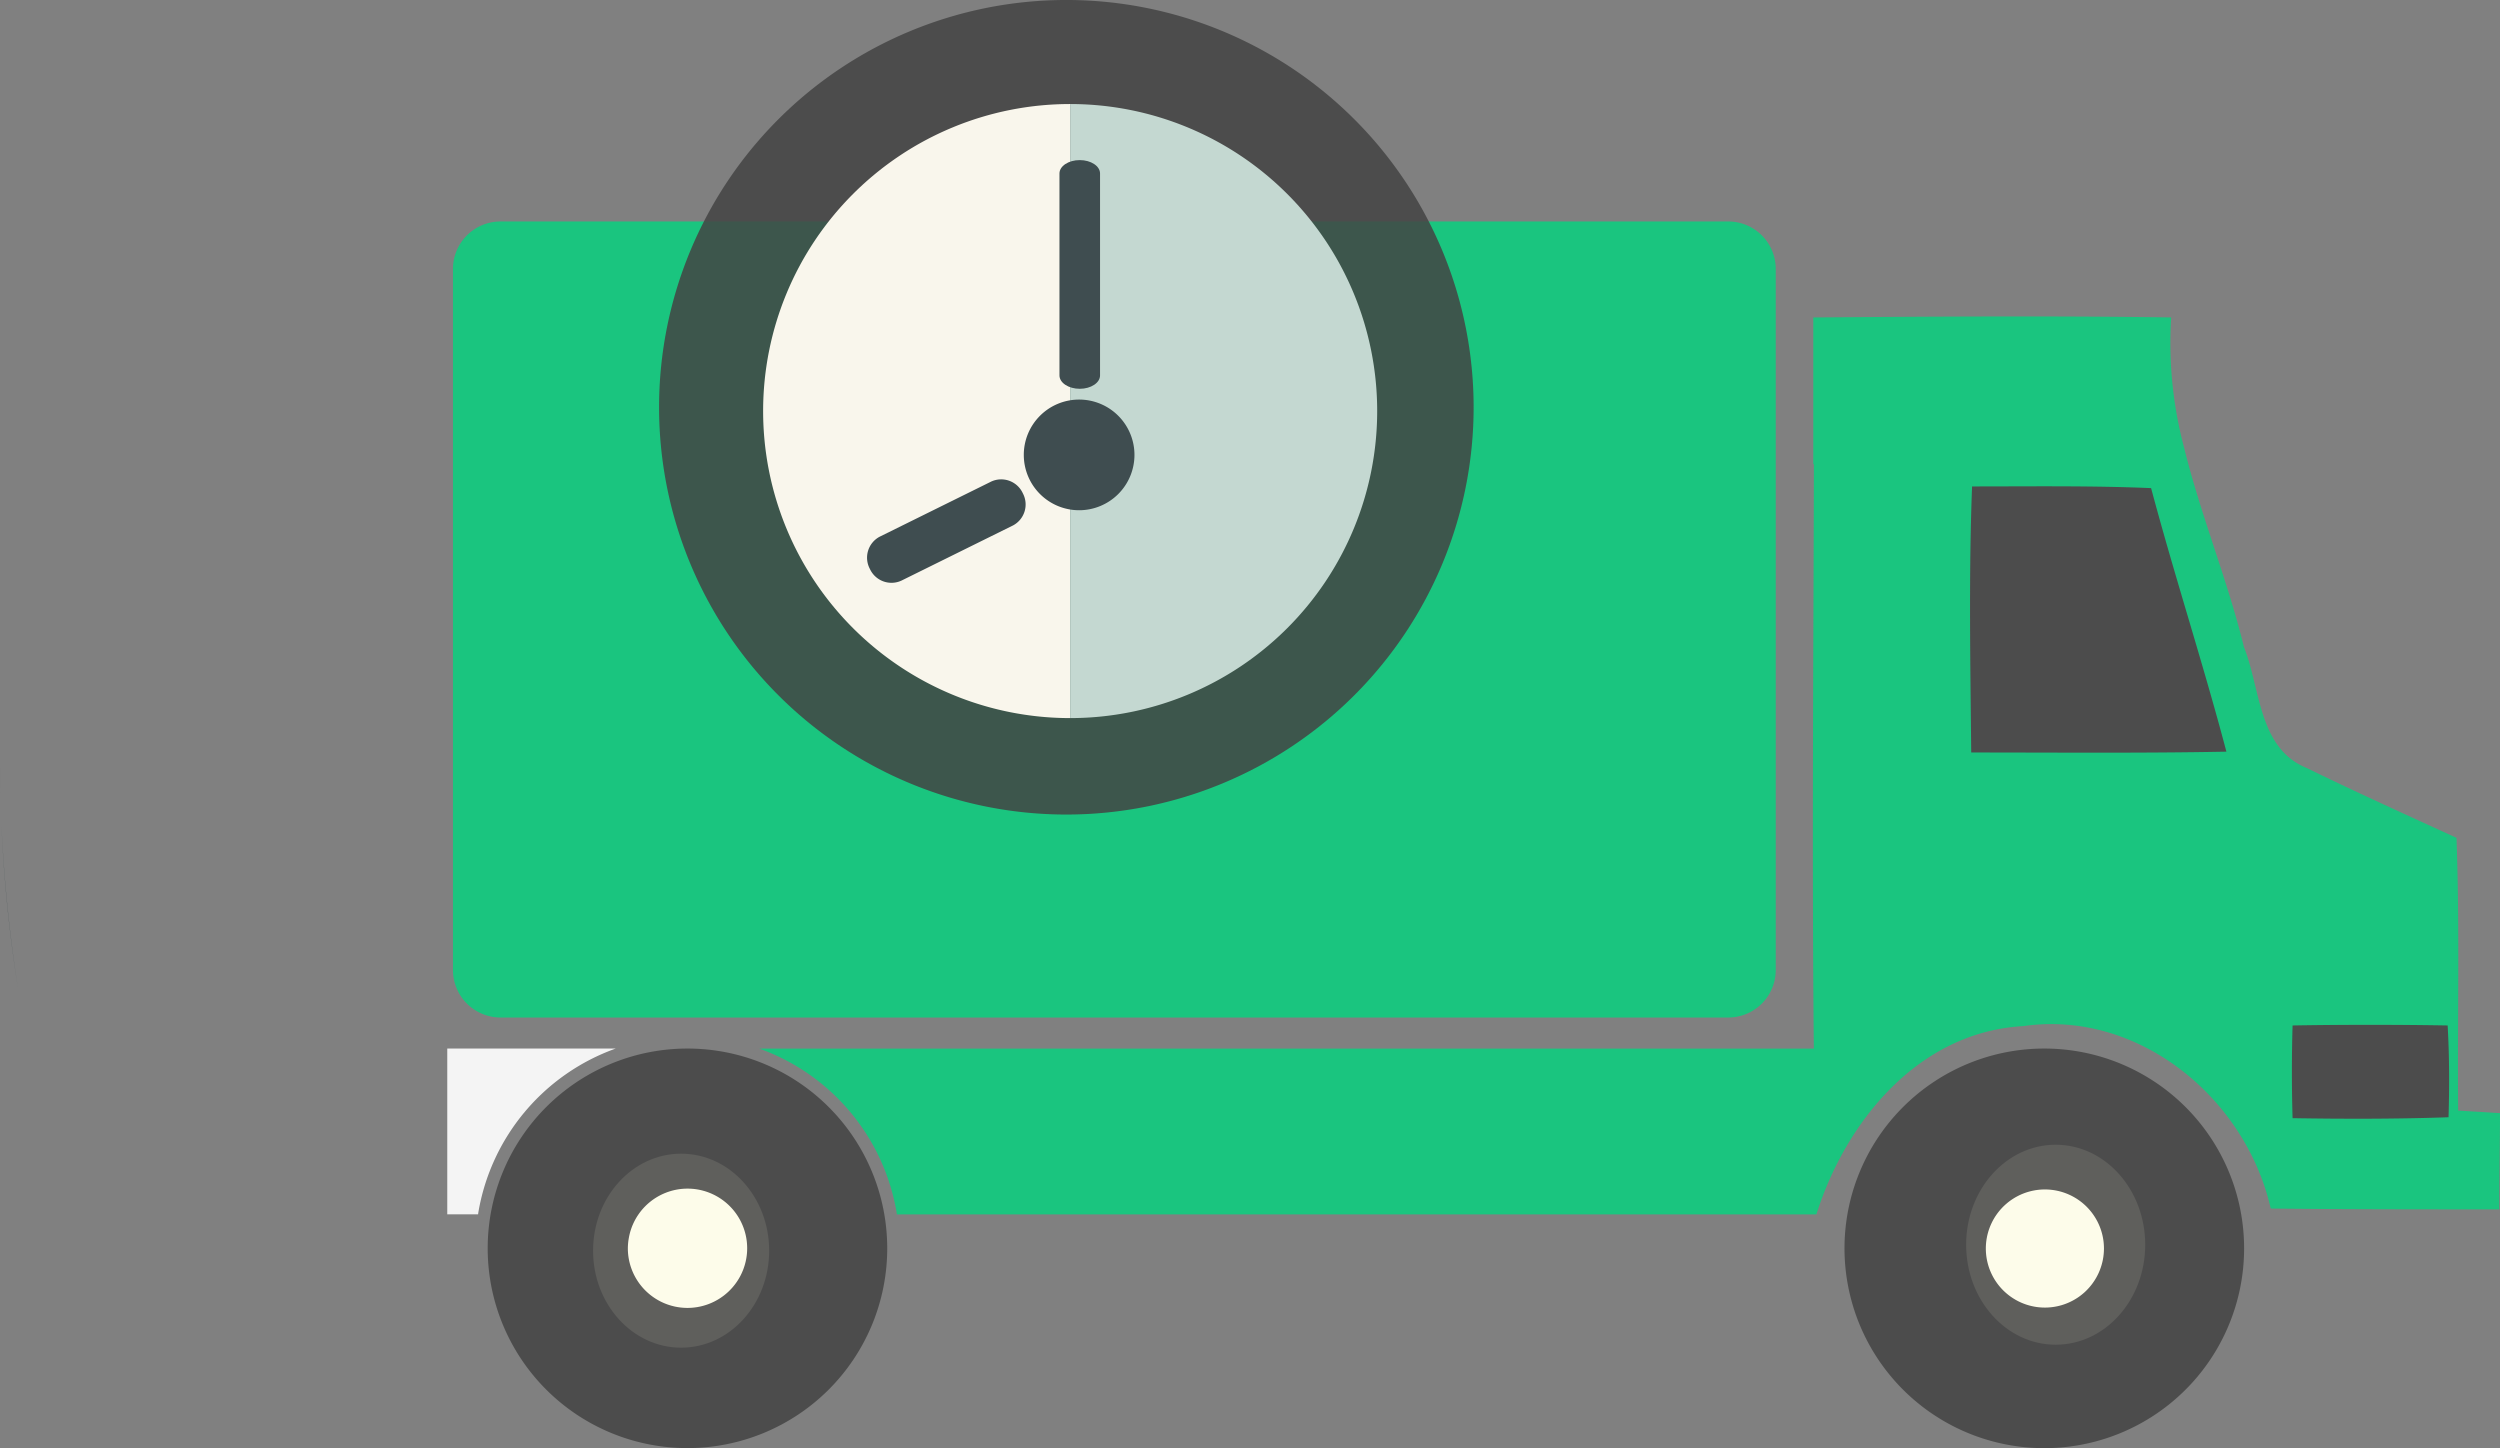 <svg xmlns="http://www.w3.org/2000/svg" width="233.441" height="135.226" viewBox="0 0 233.441 135.226">
  <rect x="0" y="0" width="233.441" height="135.226" fill="#808080" stroke="none"/>
  <g id="fast_delivery" data-name="fast delivery" transform="translate(-2642.021 -3799.53)">
    <g id="Group_6593" data-name="Group 6593" transform="translate(2642.021 3870.712)">
      <path id="Path_11189" data-name="Path 11189" d="M2644.08,4233.5a140.762,140.762,0,0,1-1.547-15.186A133.287,133.287,0,0,0,2644.08,4233.5Z" transform="translate(-2642.392 -4212.346)" fill="#3f4d50"/>
      <path id="Path_11190" data-name="Path 11190" d="M2642.236,4209.9c-.029-.715-.056-1.43-.073-2.143C2642.18,4208.475,2642.208,4209.188,2642.236,4209.9Z" transform="translate(-2642.124 -4204.68)" fill="#3f4d50"/>
      <path id="Path_11191" data-name="Path 11191" d="M2642.458,4216.333c-.011-.248-.019-.5-.028-.746C2642.44,4215.835,2642.447,4216.083,2642.458,4216.333Z" transform="translate(-2642.318 -4210.366)" fill="#2f383a"/>
      <path id="Path_11192" data-name="Path 11192" d="M2642.06,4199.591c-.024-1.023-.039-2.049-.039-3.078Q2642.021,4198.048,2642.06,4199.591Z" transform="translate(-2642.021 -4196.513)" fill="#2f383a"/>
    </g>
    <g id="Group_6599" data-name="Group 6599" transform="translate(2683.783 3820.211)">
      <g id="Group_6598" data-name="Group 6598" transform="translate(0)">
        <path id="Path_11194" data-name="Path 11194" d="M2860.793,4339.085c0,5-3.681,9.058-8.222,9.058s-8.222-4.055-8.222-9.058,3.682-9.058,8.222-9.058S2860.793,4334.083,2860.793,4339.085Z" transform="translate(-2830.732 -4242.982)" fill="#fdfcea"/>
        <path id="Path_11195" data-name="Path 11195" d="M3329.487,4336.31c0,5.156-3.743,9.337-8.362,9.337s-8.361-4.182-8.361-9.337,3.744-9.338,8.361-9.338S3329.487,4331.153,3329.487,4336.31Z" transform="translate(-3170.936 -4240.763)" fill="#fdfcea"/>
        <path id="Path_11196" data-name="Path 11196" d="M3305.635,4086.658v34.282l28.708-1.952.279-3.9-7.8-25.363Z" transform="translate(-3165.758 -4066.226)" fill="rgba(67,67,67,0.85)"/>
        <rect id="Rectangle_4211" data-name="Rectangle 4211" width="15.125" height="8.968" transform="translate(172.154 74.972)" fill="rgba(67,67,67,0.85)"/>
        <g id="Group_6597" data-name="Group 6597">
          <g id="Group_6596" data-name="Group 6596">
            <path id="Path_11197" data-name="Path 11197" d="M2915.625,4012.009H2800.982a4.441,4.441,0,0,0-4.436,4.436v65.461a4.443,4.443,0,0,0,4.436,4.434h114.642a4.436,4.436,0,0,0,4.439-4.434v-65.461A4.434,4.434,0,0,0,2915.625,4012.009Z" transform="translate(-2796.013 -4012.009)" fill="#1ac57f"/>
            <g id="Group_6595" data-name="Group 6595" transform="translate(0 8.868)">
              <g id="Group_6594" data-name="Group 6594">
                <path id="Path_11198" data-name="Path 11198" d="M3289.929,4294.167a18.657,18.657,0,1,0,18.657,18.656A18.657,18.657,0,0,0,3289.929,4294.167Zm3.764,22.754a5.515,5.515,0,1,1,1.806-4.1A5.538,5.538,0,0,1,3293.693,4316.921Z" transform="translate(-3140.801 -4225.806)" fill="rgba(67,67,67,0.85)"/>
                <path id="Path_11199" data-name="Path 11199" d="M2827.091,4294.168H2827a18.654,18.654,0,1,0,.089,0Zm3.721,22.753a5.569,5.569,0,0,1-9.334-4.1,5.661,5.661,0,0,1,.1-1.011,5.567,5.567,0,1,1,9.238,5.108Z" transform="translate(-2804.614 -4225.807)" fill="rgba(67,67,67,0.85)"/>
                <path id="Path_11200" data-name="Path 11200" d="M2810.328,4294.168H2794.6v15.481h2.876c.011-.065.018-.131.03-.2A19.753,19.753,0,0,1,2810.328,4294.168Z" transform="translate(-2794.598 -4225.807)" fill="#f4f4f4"/>
                <path id="Path_11201" data-name="Path 11201" d="M3059.672,4118.564c-.077-8.517.159-16.954-.156-25.471-2.717-1.243-5.459-2.49-8.2-3.765-1.908-.889-3.814-1.789-5.707-2.719a6.054,6.054,0,0,1-.713-.335c-3.871-2.078-3.747-7.3-5.224-10.992-1.53-6.264-4.054-12.354-5.586-18.607a38.048,38.048,0,0,1-1.211-12.174c-11.136-.158-22.195-.08-33.253,0h-.108v.02l-.057-.049v13.705l.055.048c-.038,18.175-.186,36.37-.005,54.547h-98.476a19.751,19.751,0,0,1,12.826,15.284c.011.065.019.131.03.2h85.86c2.736-8.672,9.532-17.033,19.3-17.579,10.781-1.562,20.781,6.719,23.124,17.032,7.111.079,14.22.079,21.329.079,0-2.971.079-6.018.079-8.986C3062.25,4118.718,3061,4118.641,3059.672,4118.564Zm-45.469-33.439c-.077-8.281-.234-16.563.08-24.843,5.545,0,11.172-.08,16.718.156,2.186,8.2,4.844,16.328,7.031,24.609C3030.063,4085.2,3022.172,4085.125,3014.2,4085.125Zm44.573,34.06c-4.828.167-9.739.167-14.565.085-.084-2.914-.084-5.744,0-8.656q7.24-.127,14.48,0C3058.857,4113.526,3058.857,4116.356,3058.775,4119.185Z" transform="translate(-2871.901 -4044.409)" fill="#1ac57f"/>
              </g>
            </g>
          </g>
        </g>
      </g>
    </g>
    <path id="Path_11202" data-name="Path 11202" d="M2942.924,3974.478a38.03,38.03,0,1,1-38.03-38.03A38.029,38.029,0,0,1,2942.924,3974.478Z" transform="translate(-163.301 -136.919)" fill="rgba(67,67,67,0.85)"/>
    <g id="Group_6600" data-name="Group 6600" transform="translate(2713.279 3809.244)">
      <path id="Path_11203" data-name="Path 11203" d="M2902.361,4000.612a28.669,28.669,0,0,0,28.669,28.669v-57.339A28.67,28.67,0,0,0,2902.361,4000.612Z" transform="translate(-2902.361 -3971.942)" fill="#f9f6ec"/>
      <path id="Path_11204" data-name="Path 11204" d="M3034.407,3971.942v57.339a28.669,28.669,0,1,0,0-57.339Z" transform="translate(-3005.738 -3971.942)" fill="#c4d8d1"/>
    </g>
    <g id="Group_6601" data-name="Group 6601" transform="translate(2722.993 3814.478)">
      <path id="Path_11205" data-name="Path 11205" d="M3023.442,4087.859a5.167,5.167,0,1,1-5.167-5.166A5.167,5.167,0,0,1,3023.442,4087.859Z" transform="translate(-2998.482 -4060.331)" fill="#3f4d50"/>
      <path id="Path_11206" data-name="Path 11206" d="M3030.625,4010.614c0,.69-.849,1.249-1.895,1.249h0c-1.046,0-1.894-.559-1.894-1.249v-18.857c0-.69.848-1.249,1.894-1.249h0c1.046,0,1.895.559,1.895,1.249Z" transform="translate(-3008.879 -3990.507)" fill="#3f4d50"/>
      <path id="Path_11207" data-name="Path 11207" d="M2956,4122.819a2.218,2.218,0,0,1-2.933-1.1h0a2.218,2.218,0,0,1,.9-3l10.446-5.164a2.221,2.221,0,0,1,2.935,1.1h0a2.219,2.219,0,0,1-.906,3Z" transform="translate(-2952.813 -4083.544)" fill="#3f4d50"/>
    </g>
  </g>
</svg>

